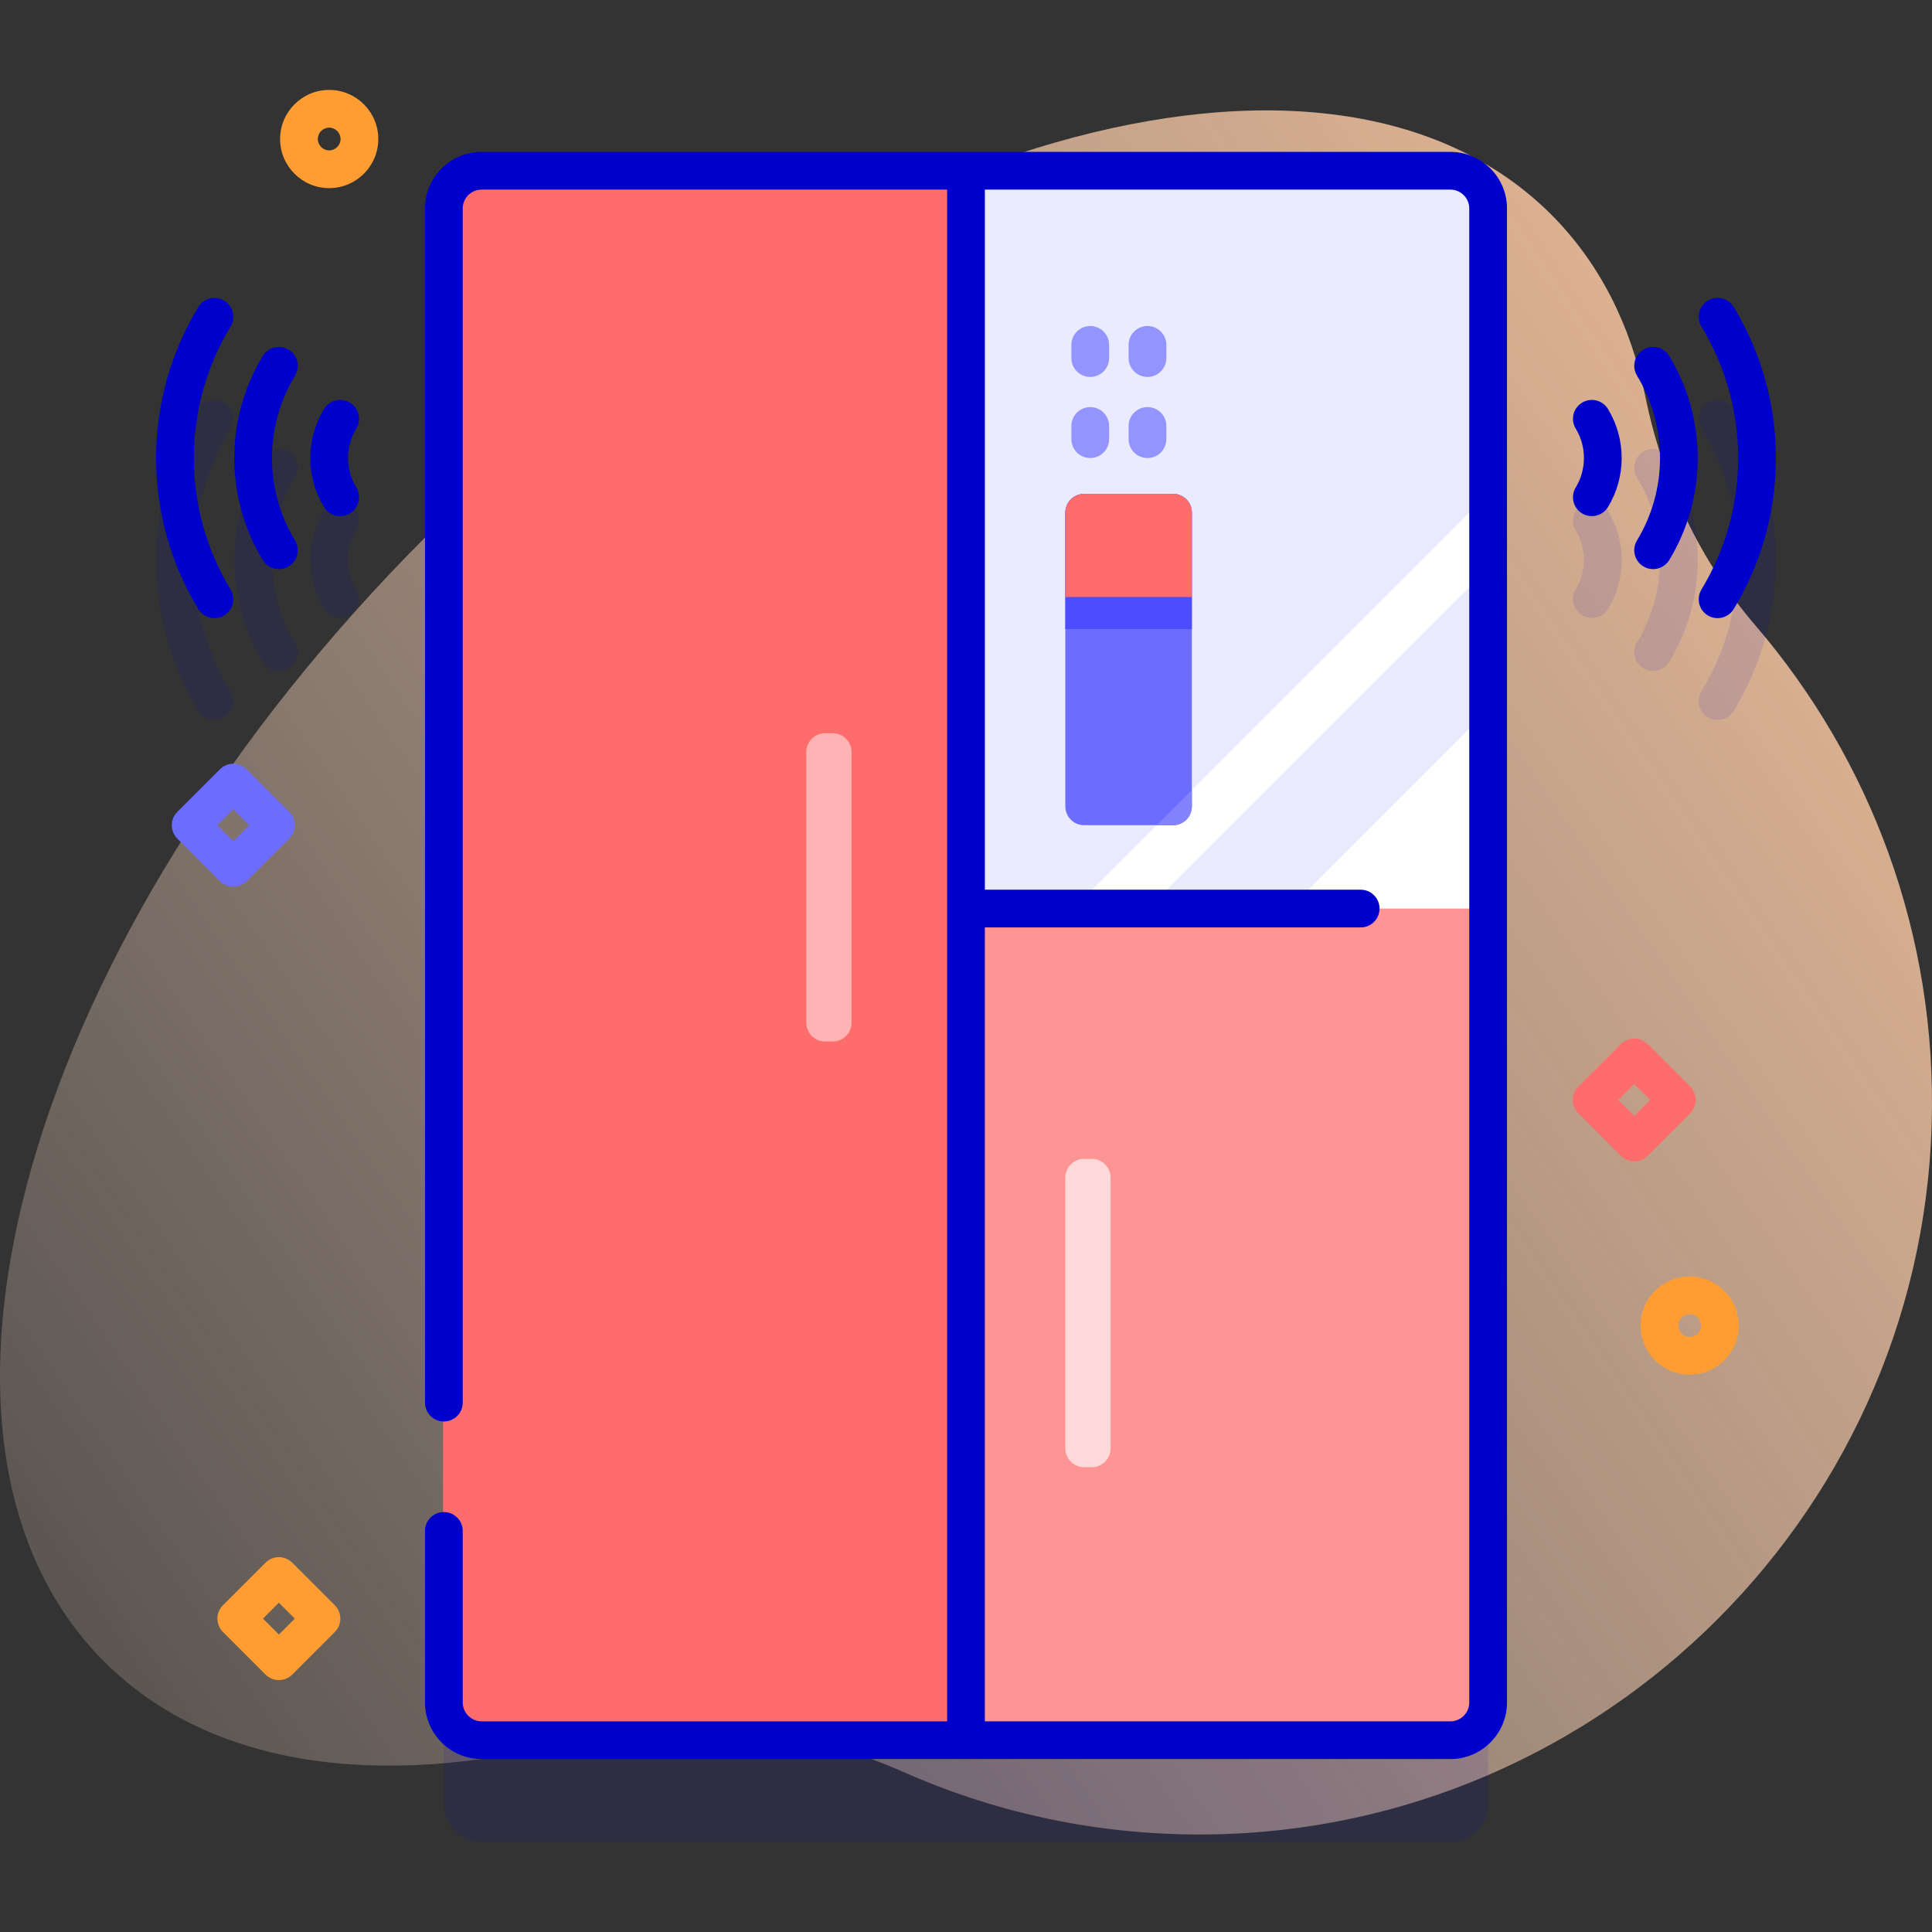 <svg id="Capa_1" enable-background="new 0 0 512 512" height="512" viewBox="0 0 512 512" width="512" xmlns="http://www.w3.org/2000/svg" xmlns:xlink="http://www.w3.org/1999/xlink"><rect x="0" y="0" width="512" height="512" fill="#333333" stroke="none"/><linearGradient id="SVGID_1_" gradientUnits="userSpaceOnUse" x1="600.494" x2="-111.506" y1="65.807" y2="553.807"><stop offset=".002" stop-color="#ffc599"/><stop offset=".992" stop-color="#ffe8dc" stop-opacity="0"/></linearGradient><g><path d="m465.257 165.823c-14.861-17.312-24.645-38.356-29.218-60.708-3.878-18.954-12.095-35.401-24.961-48.267-58.773-58.773-192.264-20.572-298.161 85.325s-144.098 239.387-85.325 298.16c27.937 27.937 72.757 33.955 123.469 21.212 29.453-7.401 60.532-4.287 88.29 8.03 23.202 10.295 48.799 16.173 75.724 16.566 105.676 1.543 193.748-82.552 196.839-188.195 1.479-50.505-16.354-96.822-46.657-132.123z" fill="url(#SVGID_1_)"/><g><g opacity=".1"><g><g><path d="m438.089 177.822c-.883 0-1.778-.234-2.588-.726-2.361-1.433-3.114-4.508-1.682-6.869 3.991-6.578 6.101-14.132 6.101-21.844 0-7.711-2.109-15.266-6.101-21.846-1.432-2.36-.679-5.436 1.682-6.868 2.362-1.431 5.437-.678 6.868 1.683 4.94 8.144 7.551 17.491 7.551 27.031 0 9.541-2.611 18.888-7.551 27.031-.941 1.551-2.59 2.408-4.28 2.408z" fill="#00c"/></g><g><path d="m421.852 163.781c-.883 0-1.778-.234-2.588-.726-2.361-1.433-3.114-4.508-1.682-6.868 1.425-2.35 2.178-5.048 2.178-7.804s-.753-5.454-2.178-7.804c-1.432-2.36-.679-5.436 1.682-6.868 2.362-1.431 5.437-.678 6.868 1.683 2.374 3.913 3.628 8.404 3.628 12.989s-1.255 9.076-3.628 12.989c-.941 1.552-2.59 2.409-4.28 2.409z" fill="#00c"/></g><g><path d="m455.173 190.814c-.883 0-1.778-.234-2.588-.726-2.361-1.433-3.114-4.508-1.682-6.868 6.364-10.492 9.729-22.539 9.729-34.836 0-12.298-3.364-24.344-9.729-34.835-1.432-2.361-.679-5.437 1.682-6.868 2.362-1.433 5.436-.679 6.868 1.681 7.313 12.056 11.179 25.895 11.179 40.022 0 14.126-3.866 27.966-11.179 40.021-.941 1.551-2.59 2.409-4.28 2.409z" fill="#00c"/></g></g><g><g><path d="m73.911 177.822c-1.69 0-3.339-.857-4.28-2.407-4.94-8.144-7.551-17.49-7.551-27.031 0-9.54 2.611-18.888 7.551-27.031 1.431-2.361 4.505-3.115 6.868-1.683 2.361 1.433 3.114 4.508 1.682 6.868-3.991 6.58-6.101 14.135-6.101 21.846 0 7.712 2.109 15.266 6.101 21.844 1.432 2.361.679 5.437-1.682 6.869-.81.491-1.705.725-2.588.725z" fill="#00c"/></g><g><path d="m90.148 163.781c-1.69 0-3.339-.857-4.28-2.408-2.374-3.913-3.628-8.404-3.628-12.989s1.255-9.076 3.628-12.989c1.432-2.361 4.506-3.114 6.868-1.683 2.361 1.433 3.114 4.508 1.682 6.868-1.425 2.35-2.178 5.048-2.178 7.804s.753 5.454 2.178 7.804c1.432 2.36.679 5.436-1.682 6.868-.81.491-1.705.725-2.588.725z" fill="#00c"/></g><g><path d="m56.827 190.814c-1.69 0-3.339-.857-4.28-2.408-7.313-12.056-11.179-25.896-11.179-40.021 0-14.128 3.866-27.967 11.179-40.022 1.432-2.36 4.506-3.115 6.868-1.681 2.361 1.432 3.114 4.507 1.682 6.868-6.364 10.491-9.729 22.537-9.729 34.835 0 12.297 3.364 24.344 9.729 34.836 1.432 2.36.679 5.436-1.682 6.868-.81.49-1.705.725-2.588.725z" fill="#00c"/></g></g></g><g><g opacity=".1"><path d="m394.37 82.25v395.92c0 5.523-4.477 10-10 10h-256.74c-5.523 0-10-4.477-10-10v-395.92c0-5.523 4.477-10 10-10h256.74c5.523 0 10 4.477 10 10z" fill="#00c"/></g><g><g><path d="m394.37 55.25v395.92c0 5.523-4.477 10-10 10h-256.74c-5.523 0-10-4.477-10-10v-395.92c0-5.523 4.477-10 10-10h256.74c5.523 0 10 4.477 10 10z" fill="#ebebff"/></g><path d="m276.042 249.21h19.711l98.617-98.61v-19.718z" fill="#fff"/><path d="m394.37 249.21v-61.03l-61.03 61.03z" fill="#fff"/><g><path d="m384.593 461.171h-128.593v-220.391h138.593v210.391c0 5.523-4.477 10-10 10z" fill="#ff9494"/></g><path d="m256 461.171h-128.593c-5.523 0-10-4.477-10-10v-395.923c0-5.523 4.477-10 10-10h128.593z" fill="#ff6c6c"/><path d="m384.37 40.25h-256.74c-8.271 0-15 6.729-15 15v316.459c0 2.762 2.239 5 5 5s5-2.238 5-5v-316.459c0-2.757 2.243-5 5-5h123.37v405.92h-123.37c-2.757 0-5-2.243-5-5v-45.461c0-2.762-2.239-5-5-5s-5 2.238-5 5v45.461c0 8.271 6.729 15 15 15h256.74c8.271 0 15-6.729 15-15v-395.92c0-8.271-6.729-15-15-15zm5 410.92c0 2.757-2.243 5-5 5h-123.37v-210.39h99.592c2.761 0 5-2.238 5-5s-2.239-5-5-5h-99.592v-185.53h123.37c2.757 0 5 2.243 5 5z" fill="#00c"/></g><path d="m220.667 276.018h-2c-2.761 0-5-2.239-5-5v-71.716c0-2.761 2.239-5 5-5h2c2.761 0 5 2.239 5 5v71.716c0 2.762-2.239 5-5 5z" fill="#ffb3b3"/><path d="m289.318 388.823h-2c-2.761 0-5-2.239-5-5v-71.716c0-2.761 2.239-5 5-5h2c2.761 0 5 2.239 5 5v71.716c0 2.761-2.238 5-5 5z" fill="#ffd9d9"/><path d="m315.86 135.88v77.81c0 2.77-2.23 5-5 5h-23.54c-2.76 0-5-2.23-5-5v-77.81c0-2.76 2.24-5 5-5h23.54c2.77 0 5 2.24 5 5z" fill="#6c6cff"/><path d="m315.86 166.71v-30.83c0-2.76-2.23-5-5-5h-23.54c-2.76 0-5 2.24-5 5v30.83z" fill="#4d4dff"/><path d="m315.86 158.21v-22.33c0-2.76-2.23-5-5-5h-23.54c-2.76 0-5 2.24-5 5v22.33z" fill="#ff6c6c"/><path d="m315.86 209.39v4.3c0 2.77-2.23 5-5 5h-4.3z" fill="#8383ff"/><g><g><g><path d="m288.927 121.384c-2.761 0-5-2.238-5-5v-3.5c0-2.762 2.239-5 5-5s5 2.238 5 5v3.5c0 2.761-2.239 5-5 5z" fill="#9494ff"/></g><g><path d="m304.091 121.384c-2.761 0-5-2.238-5-5v-3.5c0-2.762 2.239-5 5-5s5 2.238 5 5v3.5c0 2.761-2.239 5-5 5z" fill="#9494ff"/></g></g><g><g><path d="m288.927 99.896c-2.761 0-5-2.238-5-5v-3.5c0-2.762 2.239-5 5-5s5 2.238 5 5v3.5c0 2.762-2.239 5-5 5z" fill="#9494ff"/></g><g><path d="m304.091 99.896c-2.761 0-5-2.238-5-5v-3.5c0-2.762 2.239-5 5-5s5 2.238 5 5v3.5c0 2.762-2.239 5-5 5z" fill="#9494ff"/></g></g></g></g><g><g><g><path d="m438.089 150.822c-.883 0-1.778-.234-2.588-.726-2.361-1.433-3.114-4.508-1.682-6.869 3.991-6.578 6.101-14.132 6.101-21.844 0-7.711-2.109-15.266-6.101-21.846-1.432-2.36-.679-5.436 1.682-6.868 2.362-1.43 5.437-.679 6.868 1.683 4.94 8.144 7.551 17.491 7.551 27.031 0 9.541-2.611 18.888-7.551 27.031-.941 1.551-2.59 2.408-4.28 2.408z" fill="#00c"/></g><g><path d="m421.852 136.781c-.883 0-1.778-.234-2.588-.726-2.361-1.433-3.114-4.508-1.682-6.868 1.425-2.35 2.178-5.048 2.178-7.804s-.753-5.454-2.178-7.804c-1.432-2.36-.679-5.436 1.682-6.868 2.362-1.431 5.437-.679 6.868 1.683 2.374 3.913 3.628 8.404 3.628 12.989s-1.255 9.076-3.628 12.989c-.941 1.552-2.59 2.409-4.28 2.409z" fill="#00c"/></g><g><path d="m455.173 163.814c-.883 0-1.778-.234-2.588-.726-2.361-1.433-3.114-4.508-1.682-6.868 6.364-10.492 9.729-22.539 9.729-34.836 0-12.298-3.364-24.344-9.729-34.835-1.432-2.361-.679-5.437 1.682-6.868 2.362-1.433 5.436-.678 6.868 1.681 7.313 12.056 11.179 25.895 11.179 40.022 0 14.126-3.866 27.966-11.179 40.021-.941 1.551-2.59 2.409-4.28 2.409z" fill="#00c"/></g></g><g><g><path d="m73.911 150.822c-1.69 0-3.339-.857-4.28-2.407-4.94-8.144-7.551-17.49-7.551-27.031 0-9.54 2.611-18.888 7.551-27.031 1.431-2.362 4.505-3.115 6.868-1.683 2.361 1.433 3.114 4.508 1.682 6.868-3.991 6.58-6.101 14.135-6.101 21.846 0 7.712 2.109 15.266 6.101 21.844 1.432 2.361.679 5.437-1.682 6.869-.81.491-1.705.725-2.588.725z" fill="#00c"/></g><g><path d="m90.148 136.781c-1.69 0-3.339-.857-4.28-2.408-2.374-3.913-3.628-8.404-3.628-12.989s1.255-9.076 3.628-12.989c1.432-2.362 4.506-3.115 6.868-1.683 2.361 1.433 3.114 4.508 1.682 6.868-1.425 2.35-2.178 5.048-2.178 7.804s.753 5.454 2.178 7.804c1.432 2.36.679 5.436-1.682 6.868-.81.491-1.705.725-2.588.725z" fill="#00c"/></g><g><path d="m56.827 163.814c-1.69 0-3.339-.857-4.28-2.408-7.313-12.056-11.179-25.896-11.179-40.021 0-14.128 3.866-27.967 11.179-40.022 1.432-2.36 4.506-3.115 6.868-1.681 2.361 1.432 3.114 4.507 1.682 6.868-6.364 10.491-9.729 22.537-9.729 34.835 0 12.297 3.364 24.344 9.729 34.836 1.432 2.36.679 5.436-1.682 6.868-.81.49-1.705.725-2.588.725z" fill="#00c"/></g></g></g><g><path d="m61.823 234.987c-1.326 0-2.598-.526-3.536-1.465l-11.292-11.292c-1.953-1.952-1.953-5.118 0-7.07l11.292-11.292c1.953-1.953 5.118-1.953 7.071 0l11.292 11.292c.938.938 1.464 2.209 1.464 3.535s-.527 2.598-1.464 3.535l-11.292 11.293c-.937.937-2.209 1.464-3.535 1.464zm-4.221-16.293 4.221 4.222 4.221-4.222-4.221-4.221z" fill="#6c6cff"/></g><g><path d="m73.906 445.243c-1.326 0-2.598-.526-3.536-1.465l-11.292-11.293c-.938-.938-1.464-2.209-1.464-3.535s.527-2.598 1.464-3.535l11.292-11.292c1.954-1.953 5.119-1.952 7.071 0l11.292 11.292c1.953 1.952 1.953 5.118 0 7.07l-11.292 11.293c-.937.939-2.209 1.465-3.535 1.465zm-4.221-16.293 4.221 4.222 4.221-4.222-4.221-4.221z" fill="#ff9d33"/></g><g><path d="m433.093 307.794c-1.28 0-2.559-.488-3.536-1.465l-11.292-11.292c-.938-.938-1.464-2.209-1.464-3.535s.527-2.598 1.464-3.535l11.292-11.292c1.954-1.953 5.119-1.952 7.071 0l11.292 11.292c1.953 1.952 1.953 5.118 0 7.07l-11.292 11.292c-.976.977-2.255 1.465-3.535 1.465zm-4.221-16.292 4.221 4.221 4.221-4.221-4.221-4.221z" fill="#ff6c6c"/></g><g><path d="m447.782 364.3c-7.175 0-13.012-5.837-13.012-13.012s5.837-13.013 13.012-13.013 13.012 5.838 13.012 13.013-5.837 13.012-13.012 13.012zm0-16.024c-1.661 0-3.012 1.352-3.012 3.013s1.351 3.012 3.012 3.012 3.012-1.351 3.012-3.012-1.351-3.013-3.012-3.013z" fill="#ff9d33"/></g><g><path d="m87.24 49.855c-7.175 0-13.012-5.838-13.012-13.013s5.837-13.012 13.012-13.012 13.012 5.837 13.012 13.012-5.837 13.013-13.012 13.013zm0-16.025c-1.661 0-3.012 1.351-3.012 3.012s1.351 3.013 3.012 3.013 3.012-1.352 3.012-3.013-1.352-3.012-3.012-3.012z" fill="#ff9d33"/></g></g></g></svg>